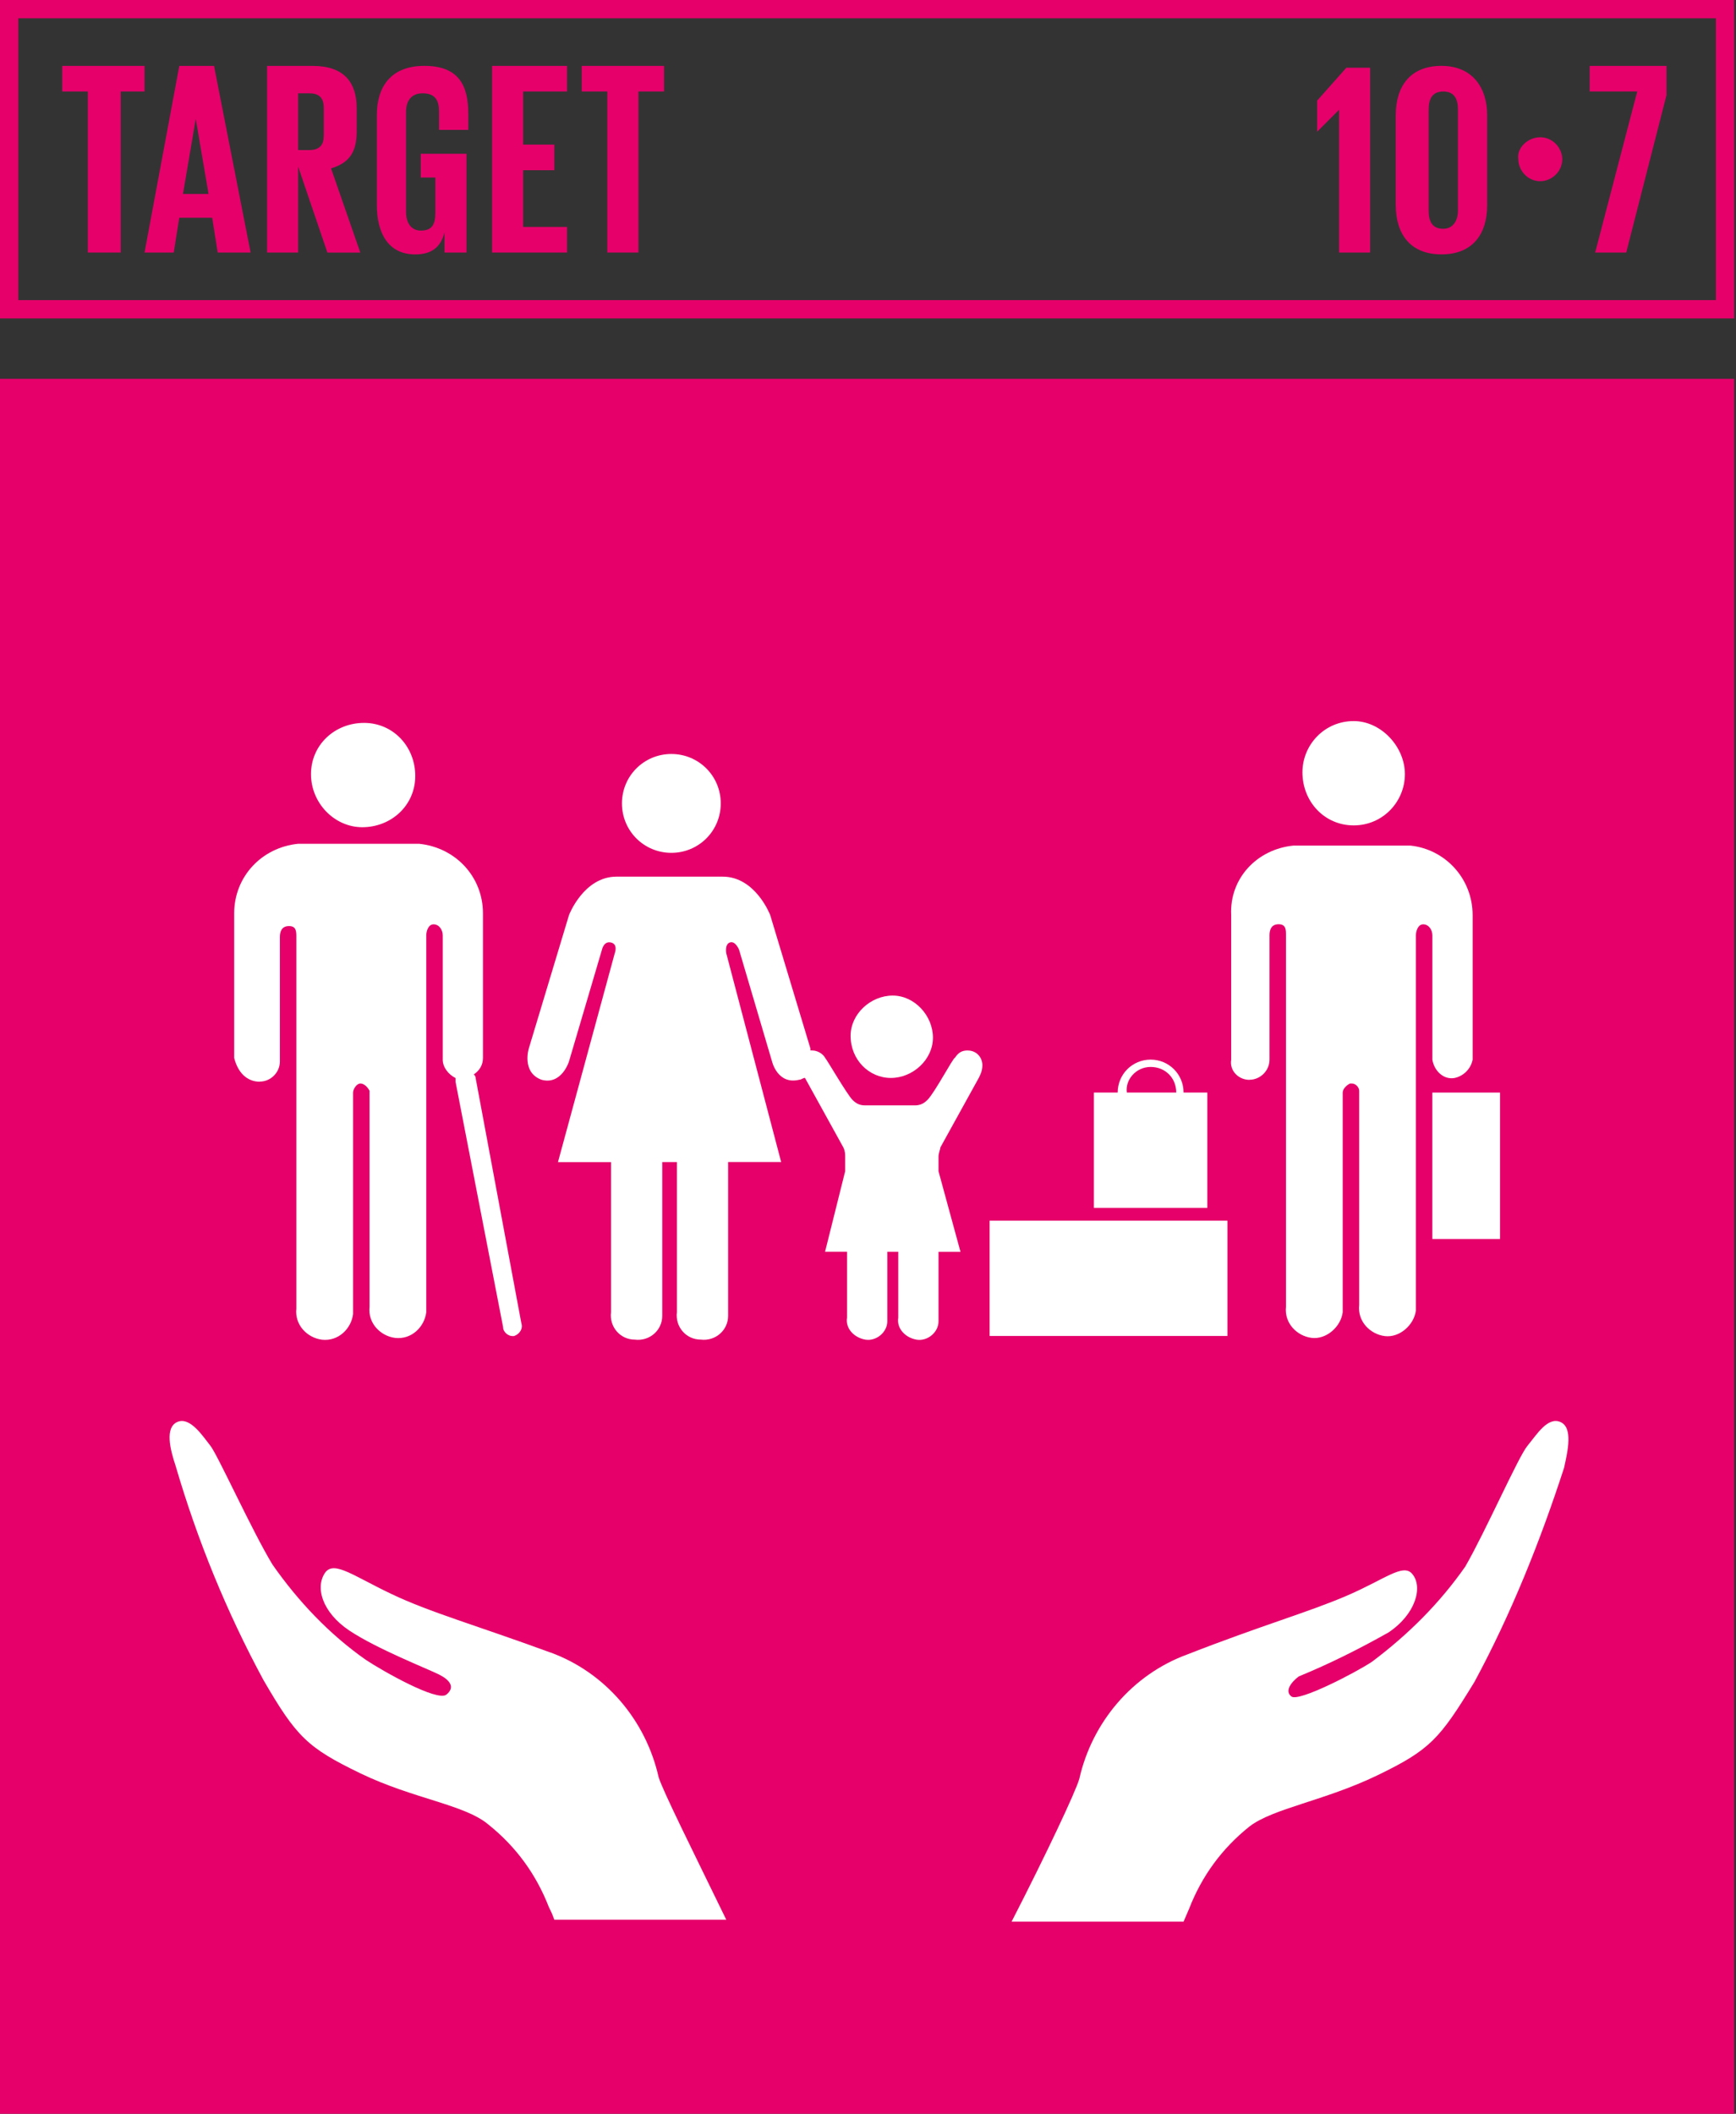 <?xml version="1.0" encoding="UTF-8"?><svg id="Capa_1" xmlns="http://www.w3.org/2000/svg" viewBox="0 0 467 568.37"><rect x="0" y="0" width="467" height="568.37" fill="#333333" stroke="none"/><defs><style>.cls-1{fill:#fff;}.cls-2{fill:#e5006a;}</style></defs><path class="cls-2" d="M4.92,80.7H461.59V4.92H4.92V80.7Zm462.08,4.92H0V0H466.51V85.62h.49Z"/><polygon class="cls-2" points="16.73 17.72 38.88 17.72 38.88 24.6 32.48 24.6 32.48 67.91 23.62 67.91 23.62 24.6 16.73 24.6 16.73 17.72"/><path class="cls-2" d="M49.21,52.16h6.89l-3.44-20.18-3.44,20.18Zm-10.33,15.75l9.35-50.19h9.35l9.84,50.19h-8.86l-1.48-9.35h-8.86l-1.48,9.35h-7.87Z"/><path class="cls-2" d="M80.21,24.6v15.75h2.95c2.95,0,3.94-1.48,3.94-3.94v-7.38c0-2.95-1.48-3.94-3.94-3.94h-2.95v-.49Zm0,20.18v23.13h-8.37V17.72h12.3c8.37,0,11.81,4.43,11.81,11.32v6.4c0,5.41-1.97,8.37-6.89,9.84l7.87,22.64h-8.86l-7.87-23.13Z"/><path class="cls-2" d="M113.67,41.34h11.81v26.57h-5.91v-5.41c-.98,3.94-3.44,5.91-7.87,5.91-7.38,0-10.33-5.91-10.33-13.29V31c0-7.87,3.94-13.29,12.79-13.29,9.35,0,11.81,5.41,11.81,12.79v4.43h-7.87v-4.92c0-2.95-.98-4.92-4.43-4.92-2.95,0-4.43,1.97-4.43,4.92v27.07c0,2.95,1.48,4.92,3.94,4.92,2.95,0,3.94-1.48,3.94-4.92v-9.35h-3.94v-6.4h.49Z"/><polygon class="cls-2" points="132.37 17.72 152.55 17.72 152.55 24.6 140.74 24.6 140.74 38.88 149.11 38.88 149.11 45.77 140.74 45.77 140.74 61.02 152.55 61.02 152.55 67.91 132.37 67.91 132.37 17.72"/><polygon class="cls-2" points="156.49 17.72 178.63 17.72 178.63 24.6 171.74 24.6 171.74 67.91 163.38 67.91 163.38 24.6 156.49 24.6 156.49 17.72"/><polygon class="cls-2" points="368.58 17.72 368.58 67.91 360.21 67.91 360.21 29.53 354.31 35.43 354.31 27.07 362.18 18.21 368.58 18.21 368.58 17.72"/><path class="cls-2" d="M392.2,56.59V29.53c0-2.95-.98-4.92-3.94-4.92s-3.94,1.97-3.94,4.92v27.07c0,2.95,.98,4.92,3.94,4.92,2.46,0,3.94-1.97,3.94-4.92m-16.73-1.48V31c0-7.87,3.94-13.29,12.3-13.29s12.3,5.91,12.3,13.29v24.11c0,7.87-3.94,13.29-12.3,13.29s-12.3-5.41-12.3-13.29"/><path class="cls-2" d="M414.35,36.91c3.44,0,5.91,2.95,5.91,5.91,0,3.44-2.95,5.91-5.91,5.91-3.44,0-5.91-2.95-5.91-5.91-.49-2.95,2.46-5.91,5.91-5.91"/><polygon class="cls-2" points="427.14 17.72 448.3 17.72 448.3 25.59 437.47 67.91 429.11 67.91 440.43 24.6 427.63 24.6 427.63 17.72 427.14 17.72"/><g><rect class="cls-2" x="0" y="101.86" width="466.51" height="466.51"/><path class="cls-1" d="M148.12,444.36c-20.18-7.38-32.48-10.83-42.81-15.75-10.33-4.92-15.25-8.86-17.72-5.91-2.95,3.94-.98,10.83,6.4,15.75,7.38,4.92,21.16,10.33,24.11,11.81,2.95,1.48,4.43,3.44,1.97,5.41-2.46,1.97-17.22-6.4-21.65-9.35-9.84-6.89-18.21-15.75-25.1-25.59-5.41-8.86-14.76-29.53-16.73-31.99-1.97-2.46-5.41-7.87-8.86-6.4-3.44,1.48-1.97,7.38-.49,11.81,5.91,20.18,13.78,39.37,23.62,57.58,8.86,15.25,11.81,18.21,26.08,25.1,14.27,6.89,28.05,8.37,34.45,13.78,7.38,5.91,12.79,13.29,16.24,22.14,.49,.98,.98,1.97,1.48,3.44h46.26c-8.86-18.21-17.22-34.94-18.21-38.38-3.44-15.25-14.27-28.05-29.03-33.46"/><path class="cls-1" d="M419.76,382.36c-3.44-1.48-6.4,3.44-8.86,6.4-2.46,2.95-11.32,23.13-16.73,32.48-6.89,9.84-15.26,18.21-25.1,25.59-4.43,2.95-19.68,10.83-21.65,9.35-1.97-1.48,0-3.94,1.97-5.41,8.37-3.44,16.24-7.38,24.11-11.81,7.38-4.92,9.35-12.3,6.4-15.75-2.46-2.95-7.38,1.48-17.72,5.91-10.33,4.43-22.64,7.87-42.81,15.75-14.76,5.41-25.59,18.21-29.03,33.46-.98,3.44-8.86,20.18-18.21,38.38h46.26l1.48-3.44c3.44-8.86,8.86-16.24,16.24-22.14,6.4-4.92,20.18-6.89,34.45-13.78,14.27-6.89,16.73-9.84,26.08-25.1,9.84-18.21,17.72-37.89,24.11-57.58,.98-4.43,2.46-10.83-.98-12.3"/><path class="cls-1" d="M180.6,229.32c7.38,0,13.29-5.91,13.29-13.29s-5.91-13.29-13.29-13.29-13.29,5.91-13.29,13.29,5.91,13.29,13.29,13.29"/><path class="cls-1" d="M260.32,282.46c-1.48,0-2.46,.49-3.44,1.97-.49,0-5.41,9.35-7.38,11.32-.98,.98-1.97,1.48-3.44,1.48h-13.29c-1.48,0-2.46-.49-3.44-1.48-1.48-1.48-6.89-10.83-7.38-11.32-.49-.98-1.97-1.97-3.44-1.97h-.49v-.49l-10.83-35.92s-3.94-10.33-12.79-10.33h-28.54c-8.86,0-12.79,10.33-12.79,10.33l-10.83,35.92s-1.97,6.4,3.44,8.37c5.41,1.48,7.38-4.92,7.38-4.92l8.86-30.02s.49-2.46,2.46-1.97c1.97,.49,.98,2.95,.98,2.95l-15.26,56.1h14.27v40.35c-.49,3.94,2.46,7.38,6.4,7.38,3.94,.49,7.38-2.46,7.38-6.4v-41.34h3.94v40.35c-.49,3.94,2.46,7.38,6.4,7.38,3.94,.49,7.38-2.46,7.38-6.4v-41.34h14.27l-14.76-56.1s-.49-2.46,.98-2.95c1.48-.49,2.46,1.97,2.46,1.97l8.86,30.02s1.48,6.4,7.38,4.92c.49,0,.98-.49,1.48-.49l10.33,18.7c.49,.98,.49,1.97,.49,2.46v3.94l-5.41,21.65h5.91v17.72c-.49,2.95,1.97,5.41,4.92,5.91,2.95,.49,5.91-1.97,5.91-4.92v-18.7h2.95v17.72c-.49,2.95,1.97,5.41,4.92,5.91,2.95,.49,5.91-1.97,5.91-4.92v-18.7h5.91l-5.91-21.65v-3.94c0-.98,.49-1.97,.49-2.46l10.33-18.7c.49-.98,.98-1.97,.98-3.44,0-1.97-1.48-3.94-3.94-3.94"/><path class="cls-1" d="M239.65,289.85c5.91,0,11.32-4.92,11.32-10.83s-4.92-11.32-10.83-11.32-11.32,4.92-11.32,10.83c0,6.4,4.92,11.32,10.83,11.32"/><path class="cls-1" d="M97.44,222.43c7.87,0,14.27-5.91,14.27-13.78s-5.91-14.27-13.78-14.27-14.27,5.91-14.27,13.78,6.4,14.27,13.78,14.27"/><path class="cls-1" d="M69.88,290.83c2.95,0,5.41-2.46,5.41-5.41v-33.46c0-1.48,.49-2.95,2.46-2.95s1.97,1.48,1.97,2.95v99.9c-.49,4.43,2.95,7.87,6.89,8.37,4.43,.49,7.87-2.95,8.37-6.89v-59.54c0-.98,.98-2.46,1.97-2.46s1.97,.98,2.46,1.97v58.07c-.49,4.43,2.95,7.87,6.89,8.37,4.43,.49,7.87-2.95,8.37-6.89v-101.37c0-.98,.49-2.95,1.97-2.95s2.46,1.48,2.46,2.95v33.46c0,1.97,1.48,3.94,3.44,4.92v.98l12.79,65.94c0,1.48,1.48,2.46,2.46,2.46h.49c1.48-.49,2.46-1.97,1.97-3.44l-12.3-65.94q0-.49-.49-.98c1.48-.98,2.46-2.46,2.46-4.43v-38.88c0-9.84-7.38-17.72-17.22-18.7h-32.48c-9.84,.98-17.22,8.86-17.22,18.7v38.88c.98,3.94,3.44,6.4,6.89,6.4q-.49,0,0,0"/><rect class="cls-1" x="266.22" y="328.23" width="63.97" height="31"/><path class="cls-1" d="M309.53,286.89c3.94,0,6.89,2.95,6.89,6.89h-13.29c-.49-3.44,2.46-6.89,6.4-6.89m15.26,6.89h-6.4c0-4.92-3.94-8.86-8.86-8.86s-8.86,3.94-8.86,8.86h-6.4v31h30.51v-31Z"/><path class="cls-1" d="M364.15,221.94c7.87,0,13.78-6.4,13.78-13.78s-6.4-14.27-13.78-14.27c-7.87,0-13.78,6.4-13.78,13.78,0,7.87,5.91,14.27,13.78,14.27"/><path class="cls-1" d="M336.1,290.34c2.95,0,5.41-2.46,5.41-5.41v-33.46c0-1.48,.49-2.95,2.46-2.95s1.97,1.48,1.97,2.95v99.9c-.49,4.43,2.95,7.87,6.89,8.37,3.94,.49,7.87-2.95,8.37-6.89v-59.05c0-.98,.98-1.97,1.97-2.46h.49c.98,0,1.97,.98,1.97,1.97v57.58c-.49,4.43,2.95,7.87,6.89,8.37,3.94,.49,7.87-2.95,8.37-6.89v-100.88c0-.98,.49-2.95,1.97-2.95s2.46,1.48,2.46,2.95v33.46c.49,2.95,2.95,5.41,5.91,4.92,2.46-.49,4.43-2.46,4.92-4.92v-38.88c0-9.84-7.38-17.72-16.73-18.7h-31.49c-9.84,.98-17.22,8.86-16.73,18.7v38.88c-.49,2.95,1.97,5.41,4.92,5.41"/><rect class="cls-1" x="385.31" y="293.78" width="18.21" height="39.37"/></g></svg>